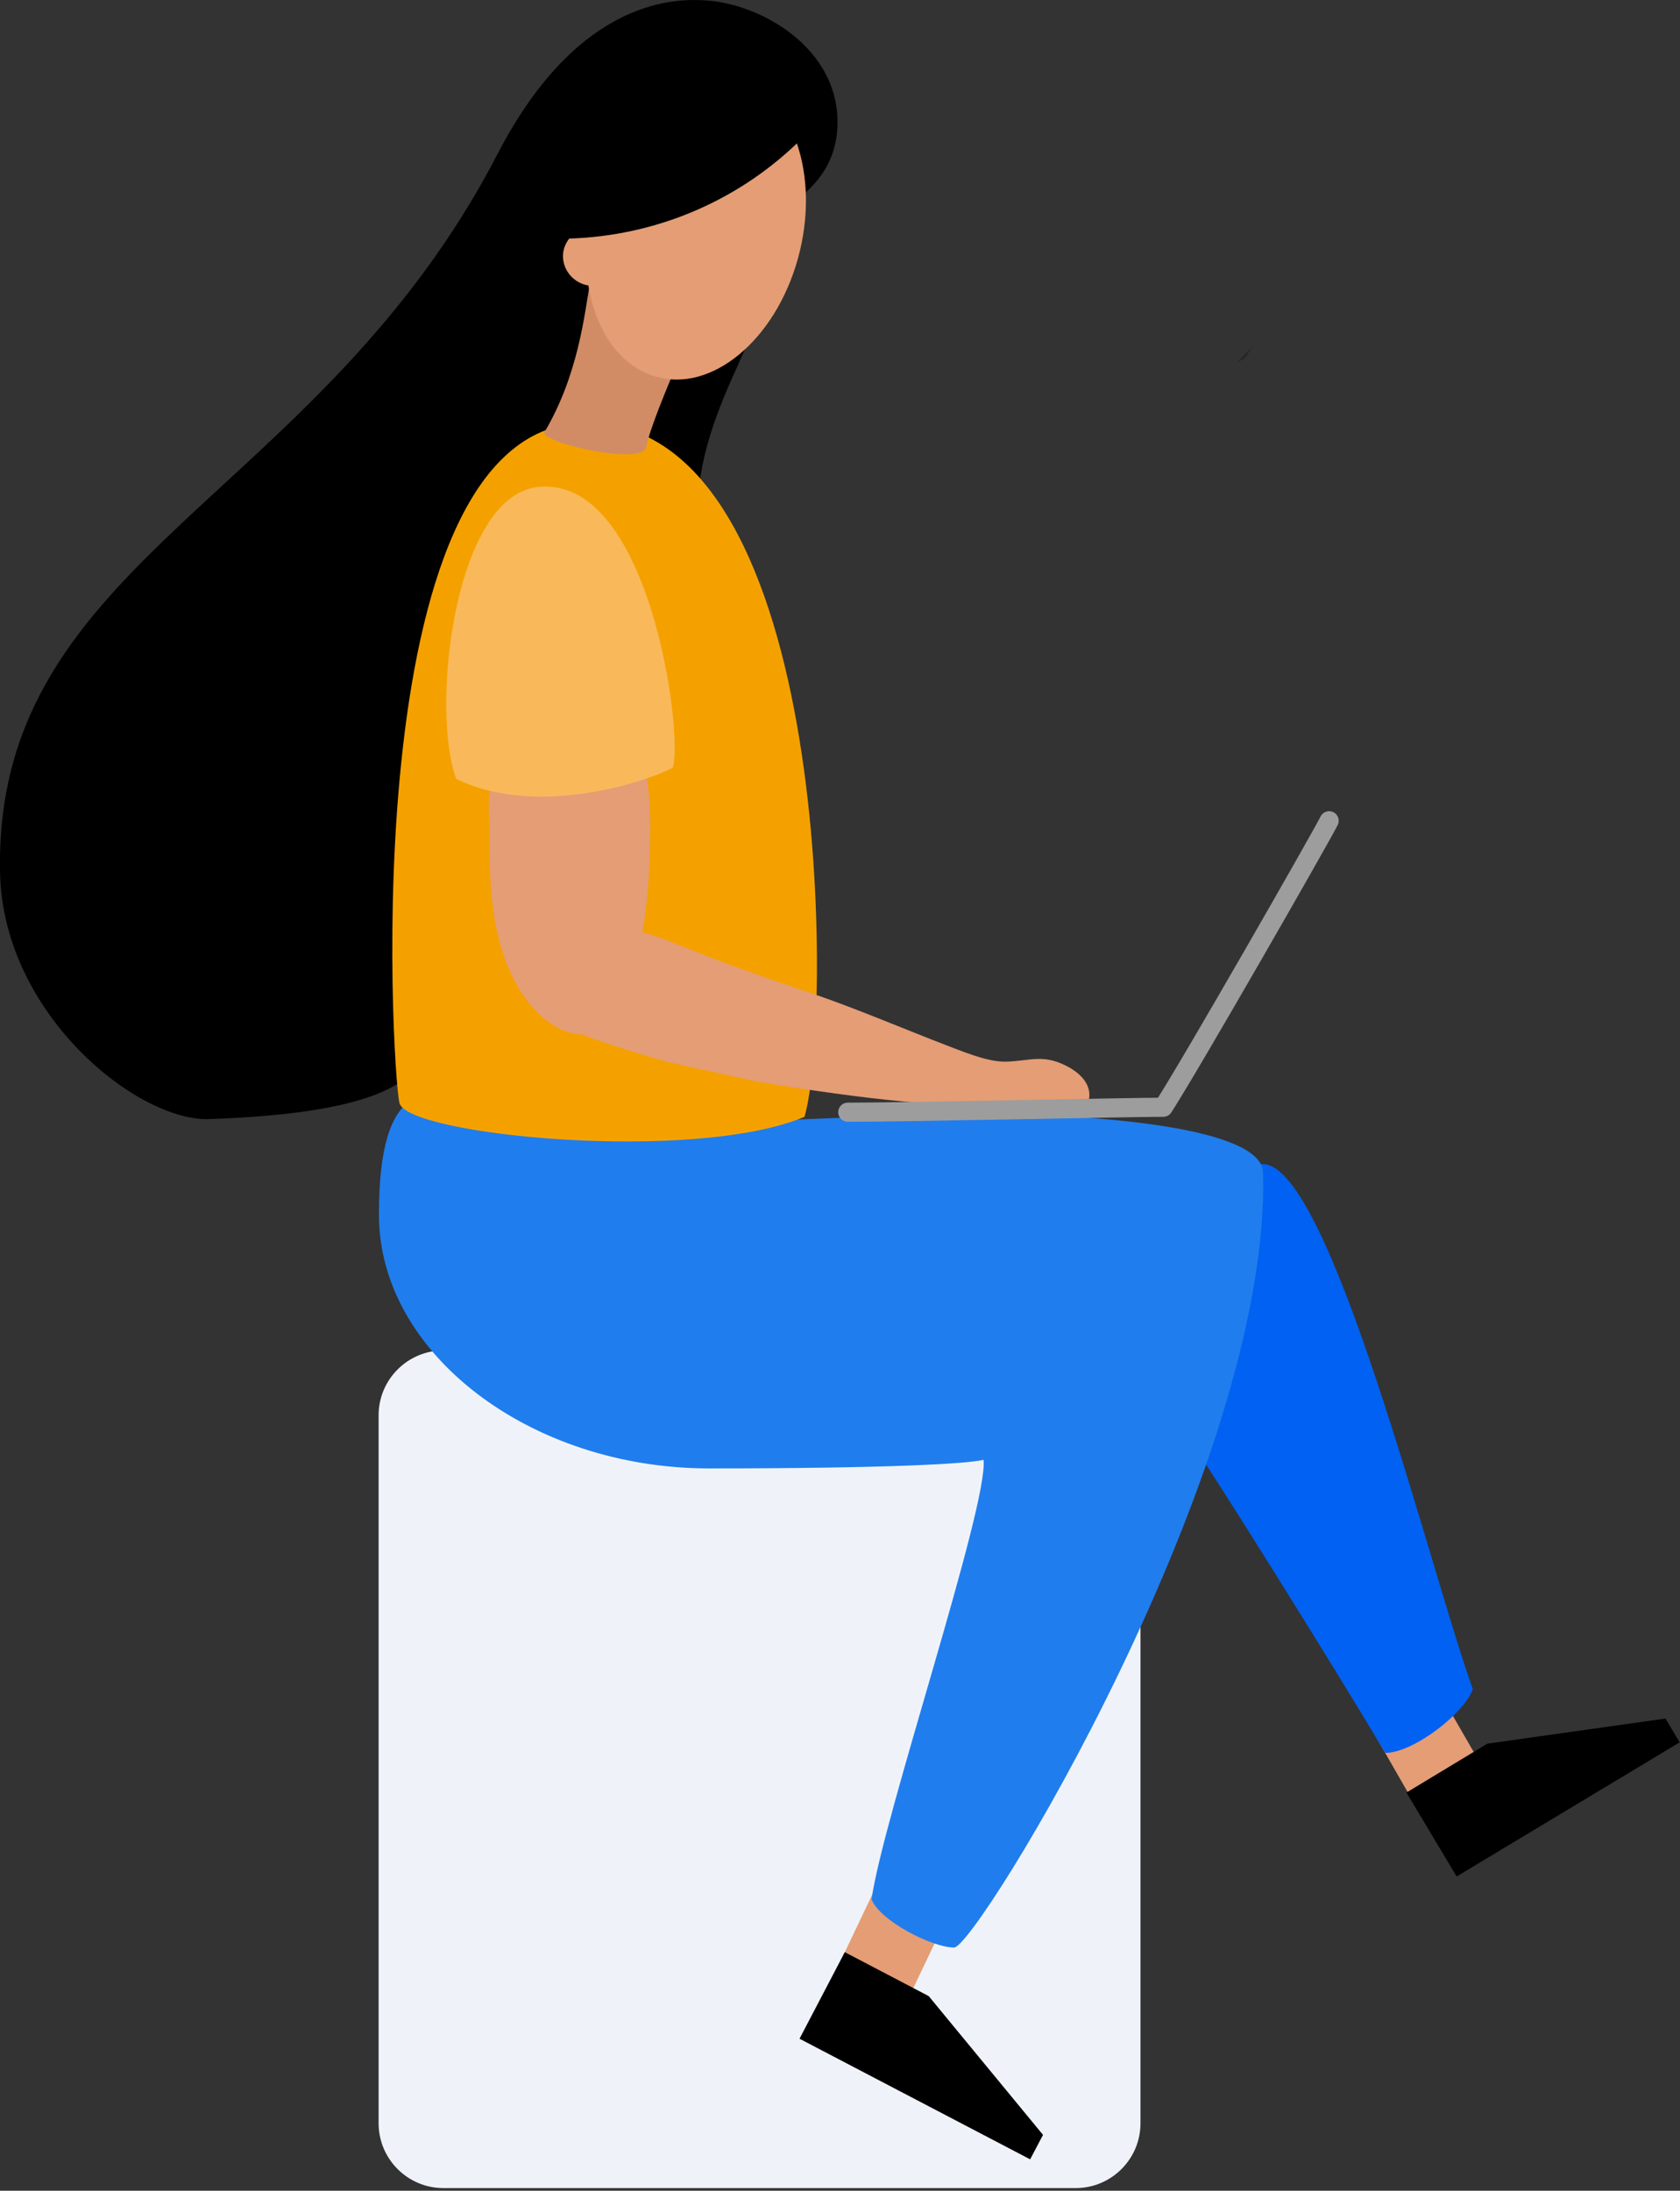 <?xml version="1.0" encoding="utf-8"?>
<!-- Generator: Adobe Illustrator 24.0.3, SVG Export Plug-In . SVG Version: 6.00 Build 0)  -->
<svg version="1.1" id="Layer_1" xmlns="http://www.w3.org/2000/svg" xmlns:xlink="http://www.w3.org/1999/xlink" x="0px" y="0px"
	 viewBox="0 0 508.5 663" style="enable-background:new 0 0 508.5 663;" xml:space="preserve">
<rect x="0" y="0" width="508.5" height="663" fill="#333333" stroke="none"/>
<style type="text/css">
	.st0{fill:#EFF3F9;}
	.st1{fill:#E49D75;}
	.st2{fill:#0061F2;}
	.st3{opacity:0.27;enable-background:new    ;}
	.st4{fill:#207DED;}
	.st5{fill:#F4A100;}
	.st6{fill:#D18C65;}
	.st7{fill:#F9B95A;}
	.st8{fill:#FFC88E;}
	.st9{fill:none;stroke:#9D9D9D;stroke-width:5.79;stroke-linecap:round;stroke-linejoin:round;}
</style>
<title>drawkit-developer-woman.svg-flush</title>
<path class="st0" d="M325.6,662.2H134.2c-10.8,0-19.6-8.8-19.6-19.6V428.3c0-10.8,8.8-19.6,19.6-19.6h191.4
	c10.8,0,19.6,8.8,19.6,19.6v214.3C345.2,653.4,336.4,662.2,325.6,662.2z"/>
<path d="M213.3,0.1c16.6,0.9,40.2,14,40.2,36.9s-23.8,31.9-45.3,35.6c14.5,17.3,20.5,20.7,19,28.1s-14.9,27.9-16,51.4
	s-64.8,152.5-76.9,156.3s11.7,27.6-71.7,30.3c-22.2,0-62.6-33-62.6-76c-1-93.7,96.4-111.5,150.6-216.1
	C175.5-1.5,205.6-0.3,213.3,0.1z"/>
<path class="st1" d="M415.7,524.3l20.2-11.7l14.3,24.8L430,549.2L415.7,524.3z"/>
<path class="st1" d="M265,571.3l21.1,10.1l-12.3,25.8l-21.1-10.1L265,571.3z"/>
<path class="st2" d="M382.2,352.3c20.5,0,50.6,122.9,63.6,158.9c-2.7,7.5-18.1,19.3-26.5,19.3c-16.3-27.3-52.8-85.8-59.3-94.8
	C354.8,428.4,361.7,352.3,382.2,352.3z"/>
<path class="st3" d="M374.4,109.8c3.5-2.2,1.9-0.7,4.6-4.8"/>
<path class="st4" d="M147.1,329.7c-17.8,0-32.4-3.8-32.4,38s45.7,76.7,99.9,76.7s78.2-1.4,83.1-2.6c1.5,13.8-30.5,108.6-33.9,133
	c2.5,6.5,18.3,14.6,25,14.6s95.8-144.8,93.5-234.3c0.3-14-51.2-17.9-83.7-17.9S196.7,341,187.9,341"/>
<path class="st5" d="M120.9,333.8c-2.3-9.3-14.4-209.4,58.6-205.8s72.3,181.9,64,210C210.1,352.1,123.2,343.6,120.9,333.8z"/>
<path class="st6" d="M204.1,112.1c-1.1,2.7-7.4,17.3-8.5,23.2s-32.6-1.6-30.8-4.5c10.4-17.6,12.1-36,13.8-45.2
	C180.2,77.1,211.7,94,204.1,112.1z"/>
<path class="st1" d="M195.1,229.7l-45.1,4.8c-3.1,3.8-1.7,12.7-1.8,17.3c-0.2,17,0.6,36,10.8,50.3c4,5.6,10.6,11,17,10.9
	c10.1,4,27,8.6,27,8.6l25.6,5.6c0,0,43.1,7.6,64.4,7.1c7.1-0.2,14.3-1,21.4-0.8c4.1,0.1,10.6,1.4,14.5,0c1.1-0.4,0.9-2.9,0.6-3.9
	c-0.9-3.4-4.2-5.8-7.1-7.2c-6.9-3.4-10.8-1.3-17.9-1.1c-5.8,0.1-12.7-2.9-22.8-6.8c-11.9-4.7-25.5-10.4-37.6-14.4
	c-13.8-4.6-27.9-9.7-41.4-15.2c-2.7-1.1-5.5-1.9-8.3-2.8c1.3-7.3,2-14.6,2.2-22c0.3-8,0.4-16.4-0.7-24.3
	C195.5,233.9,196,231.5,195.1,229.7z"/>
<path class="st7" d="M138.1,235.7c-7.7-20.4-1-84.1,23.9-88.2c34.6-5.1,45,75.3,41.6,84.8C197.4,235.9,163.1,248,138.1,235.7z"/>
<path class="st1" d="M241.2,43.4c-18.6,17.8-43.1,28-68.9,28.8c-1.2,1.5-1.9,3.4-1.9,5.3c0,4.4,3.3,8.2,7.7,8.9
	c2.2,13.6,9.4,24.3,20.1,27.5c17,5.2,36.4-10.8,43.3-35.6C245,65.7,244.6,53.3,241.2,43.4z"/>
<path class="st8" d="M267.7,335.7c18,0,83-0.5,94.9-0.5"/>
<path class="st9" d="M256.6,336.6c19,0,84.6-1.5,95.5-1.5c8.4-13,47.6-81.5,50.2-86.7"/>
<path d="M255.7,590.8l-13.7,26.2l69.8,36.5l3.9-7.4l-34.6-42L255.7,590.8z"/>
<path d="M425.7,542.5l15.2,25.4l67.5-40.6l-4.3-7.2l-53.9,7.6L425.7,542.5z"/>
</svg>
